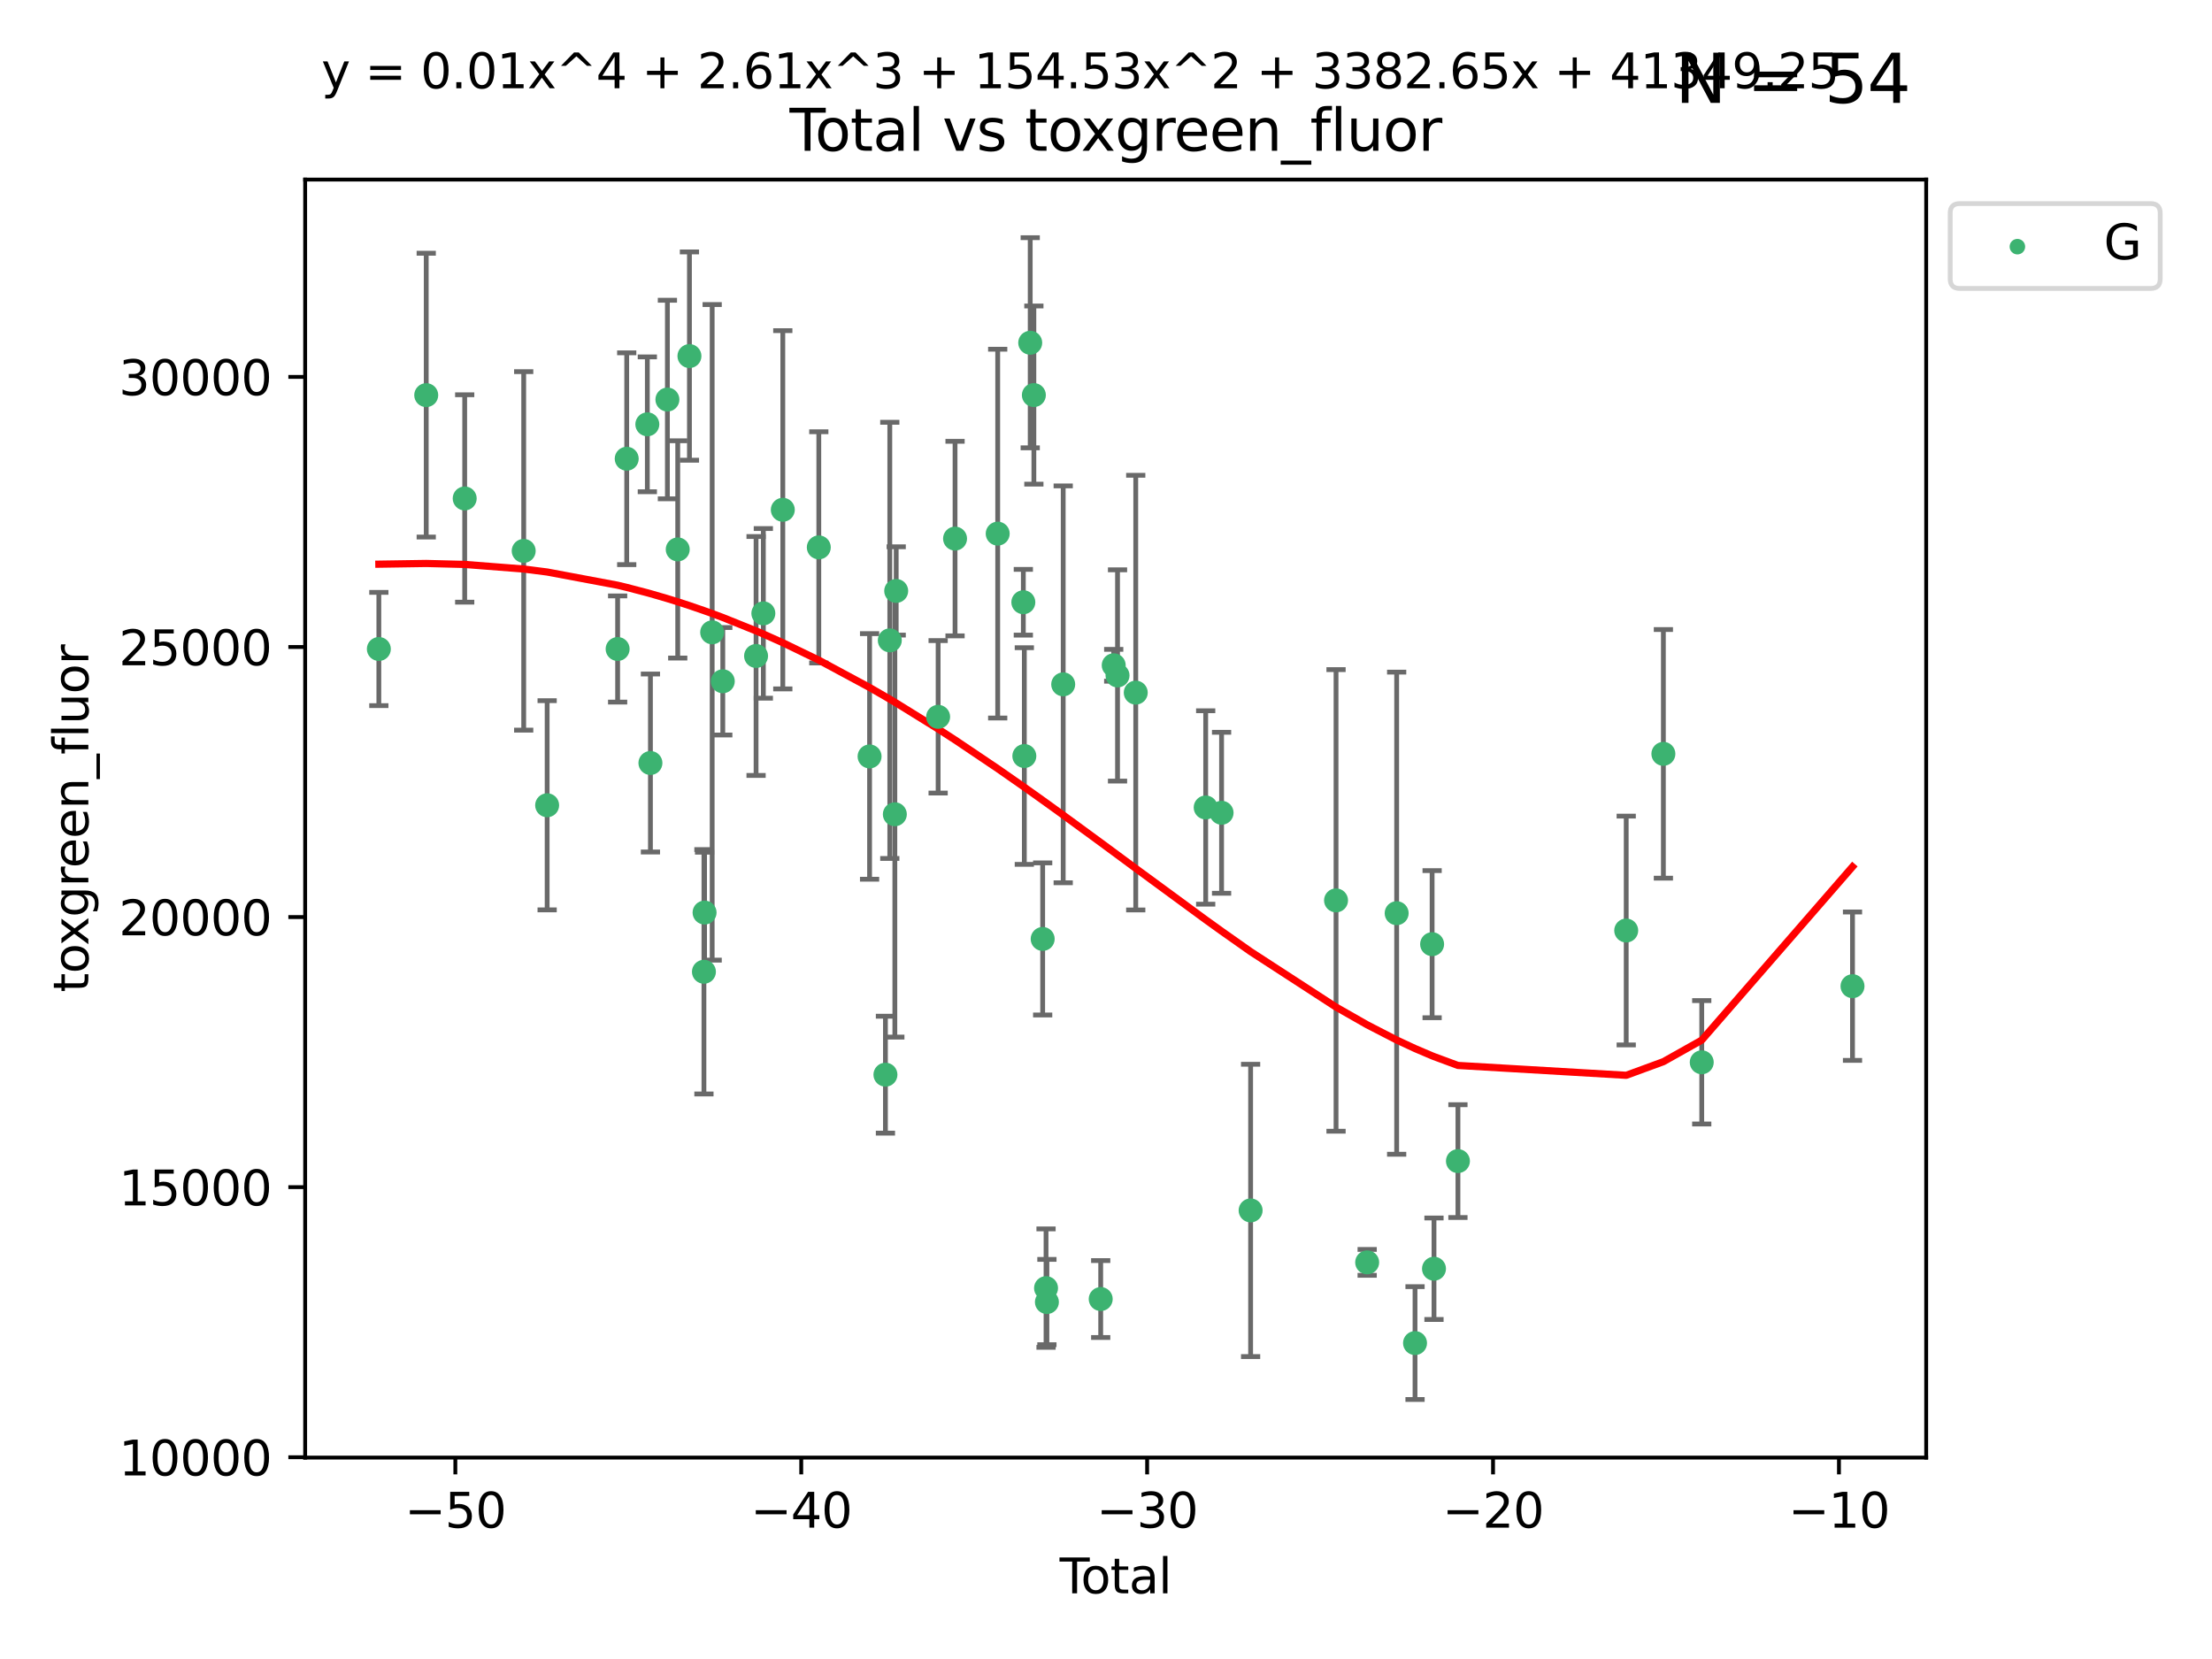 <?xml version="1.0" encoding="utf-8" standalone="no"?>
<!DOCTYPE svg PUBLIC "-//W3C//DTD SVG 1.1//EN"
  "http://www.w3.org/Graphics/SVG/1.1/DTD/svg11.dtd">
<svg xmlns:xlink="http://www.w3.org/1999/xlink" width="460.8pt" height="345.6pt" viewBox="0 0 460.8 345.6" xmlns="http://www.w3.org/2000/svg" version="1.1">
 <defs>
  <style type="text/css">*{stroke-linejoin: round; stroke-linecap: butt}</style>
 </defs>
 <g id="figure_1">
  <g id="patch_1">
   <path d="M 0 345.6 
L 460.8 345.6 
L 460.8 0 
L 0 0 
z
" style="fill: #ffffff"/>
  </g>
  <g id="axes_1">
   <g id="patch_2">
    <path d="M 63.571 303.64 
L 401.26 303.64 
L 401.26 37.411 
L 63.571 37.411 
z
" style="fill: #ffffff"/>
   </g>
   <g id="PathCollection_1">
    <defs>
     <path id="mc335810fc6" d="M 0 1.118 
C 0.297 1.118 0.581 1 0.791 0.791 
C 1 0.581 1.118 0.297 1.118 0 
C 1.118 -0.297 1 -0.581 0.791 -0.791 
C 0.581 -1 0.297 -1.118 0 -1.118 
C -0.297 -1.118 -0.581 -1 -0.791 -0.791 
C -1 -0.581 -1.118 -0.297 -1.118 0 
C -1.118 0.297 -1 0.581 -0.791 0.791 
C -0.581 1 -0.297 1.118 0 1.118 
z
" style="stroke: #3cb371"/>
    </defs>
    <g clip-path="url(#p620ac9a23c)">
     <use xlink:href="#mc335810fc6" x="78.921" y="135.196" style="fill: #3cb371; stroke: #3cb371"/>
     <use xlink:href="#mc335810fc6" x="88.792" y="82.315" style="fill: #3cb371; stroke: #3cb371"/>
     <use xlink:href="#mc335810fc6" x="96.805" y="103.836" style="fill: #3cb371; stroke: #3cb371"/>
     <use xlink:href="#mc335810fc6" x="109.096" y="114.761" style="fill: #3cb371; stroke: #3cb371"/>
     <use xlink:href="#mc335810fc6" x="113.98" y="167.751" style="fill: #3cb371; stroke: #3cb371"/>
     <use xlink:href="#mc335810fc6" x="128.664" y="135.198" style="fill: #3cb371; stroke: #3cb371"/>
     <use xlink:href="#mc335810fc6" x="130.556" y="95.561" style="fill: #3cb371; stroke: #3cb371"/>
     <use xlink:href="#mc335810fc6" x="134.852" y="88.393" style="fill: #3cb371; stroke: #3cb371"/>
     <use xlink:href="#mc335810fc6" x="135.497" y="158.947" style="fill: #3cb371; stroke: #3cb371"/>
     <use xlink:href="#mc335810fc6" x="139.033" y="83.232" style="fill: #3cb371; stroke: #3cb371"/>
     <use xlink:href="#mc335810fc6" x="141.185" y="114.452" style="fill: #3cb371; stroke: #3cb371"/>
     <use xlink:href="#mc335810fc6" x="143.623" y="74.175" style="fill: #3cb371; stroke: #3cb371"/>
     <use xlink:href="#mc335810fc6" x="146.642" y="202.436" style="fill: #3cb371; stroke: #3cb371"/>
     <use xlink:href="#mc335810fc6" x="146.775" y="190.102" style="fill: #3cb371; stroke: #3cb371"/>
     <use xlink:href="#mc335810fc6" x="148.358" y="131.727" style="fill: #3cb371; stroke: #3cb371"/>
     <use xlink:href="#mc335810fc6" x="150.568" y="141.921" style="fill: #3cb371; stroke: #3cb371"/>
     <use xlink:href="#mc335810fc6" x="157.504" y="136.652" style="fill: #3cb371; stroke: #3cb371"/>
     <use xlink:href="#mc335810fc6" x="159.019" y="127.775" style="fill: #3cb371; stroke: #3cb371"/>
     <use xlink:href="#mc335810fc6" x="163.072" y="106.197" style="fill: #3cb371; stroke: #3cb371"/>
     <use xlink:href="#mc335810fc6" x="170.572" y="114.027" style="fill: #3cb371; stroke: #3cb371"/>
     <use xlink:href="#mc335810fc6" x="181.15" y="157.579" style="fill: #3cb371; stroke: #3cb371"/>
     <use xlink:href="#mc335810fc6" x="184.453" y="223.875" style="fill: #3cb371; stroke: #3cb371"/>
     <use xlink:href="#mc335810fc6" x="185.362" y="133.399" style="fill: #3cb371; stroke: #3cb371"/>
     <use xlink:href="#mc335810fc6" x="186.412" y="169.629" style="fill: #3cb371; stroke: #3cb371"/>
     <use xlink:href="#mc335810fc6" x="186.695" y="123.103" style="fill: #3cb371; stroke: #3cb371"/>
     <use xlink:href="#mc335810fc6" x="195.43" y="149.328" style="fill: #3cb371; stroke: #3cb371"/>
     <use xlink:href="#mc335810fc6" x="198.955" y="112.201" style="fill: #3cb371; stroke: #3cb371"/>
     <use xlink:href="#mc335810fc6" x="207.84" y="111.166" style="fill: #3cb371; stroke: #3cb371"/>
     <use xlink:href="#mc335810fc6" x="213.179" y="125.457" style="fill: #3cb371; stroke: #3cb371"/>
     <use xlink:href="#mc335810fc6" x="213.387" y="157.496" style="fill: #3cb371; stroke: #3cb371"/>
     <use xlink:href="#mc335810fc6" x="214.613" y="71.402" style="fill: #3cb371; stroke: #3cb371"/>
     <use xlink:href="#mc335810fc6" x="215.374" y="82.303" style="fill: #3cb371; stroke: #3cb371"/>
     <use xlink:href="#mc335810fc6" x="217.208" y="195.599" style="fill: #3cb371; stroke: #3cb371"/>
     <use xlink:href="#mc335810fc6" x="217.909" y="268.339" style="fill: #3cb371; stroke: #3cb371"/>
     <use xlink:href="#mc335810fc6" x="218.09" y="271.241" style="fill: #3cb371; stroke: #3cb371"/>
     <use xlink:href="#mc335810fc6" x="221.485" y="142.562" style="fill: #3cb371; stroke: #3cb371"/>
     <use xlink:href="#mc335810fc6" x="229.297" y="270.613" style="fill: #3cb371; stroke: #3cb371"/>
     <use xlink:href="#mc335810fc6" x="232.007" y="138.587" style="fill: #3cb371; stroke: #3cb371"/>
     <use xlink:href="#mc335810fc6" x="232.802" y="140.707" style="fill: #3cb371; stroke: #3cb371"/>
     <use xlink:href="#mc335810fc6" x="236.597" y="144.286" style="fill: #3cb371; stroke: #3cb371"/>
     <use xlink:href="#mc335810fc6" x="251.167" y="168.211" style="fill: #3cb371; stroke: #3cb371"/>
     <use xlink:href="#mc335810fc6" x="254.476" y="169.317" style="fill: #3cb371; stroke: #3cb371"/>
     <use xlink:href="#mc335810fc6" x="260.526" y="252.153" style="fill: #3cb371; stroke: #3cb371"/>
     <use xlink:href="#mc335810fc6" x="278.321" y="187.57" style="fill: #3cb371; stroke: #3cb371"/>
     <use xlink:href="#mc335810fc6" x="284.806" y="262.974" style="fill: #3cb371; stroke: #3cb371"/>
     <use xlink:href="#mc335810fc6" x="290.95" y="190.236" style="fill: #3cb371; stroke: #3cb371"/>
     <use xlink:href="#mc335810fc6" x="294.777" y="279.787" style="fill: #3cb371; stroke: #3cb371"/>
     <use xlink:href="#mc335810fc6" x="298.336" y="196.688" style="fill: #3cb371; stroke: #3cb371"/>
     <use xlink:href="#mc335810fc6" x="298.726" y="264.298" style="fill: #3cb371; stroke: #3cb371"/>
     <use xlink:href="#mc335810fc6" x="303.715" y="241.879" style="fill: #3cb371; stroke: #3cb371"/>
     <use xlink:href="#mc335810fc6" x="338.77" y="193.844" style="fill: #3cb371; stroke: #3cb371"/>
     <use xlink:href="#mc335810fc6" x="346.513" y="157.039" style="fill: #3cb371; stroke: #3cb371"/>
     <use xlink:href="#mc335810fc6" x="354.504" y="221.295" style="fill: #3cb371; stroke: #3cb371"/>
     <use xlink:href="#mc335810fc6" x="385.911" y="205.442" style="fill: #3cb371; stroke: #3cb371"/>
    </g>
   </g>
   <g id="matplotlib.axis_1">
    <g id="xtick_1">
     <g id="line2d_1">
      <defs>
       <path id="mfd50d17981" d="M 0 0 
L 0 3.5 
" style="stroke: #000000; stroke-width: 0.8"/>
      </defs>
      <g>
       <use xlink:href="#mfd50d17981" x="94.856" y="303.64" style="stroke: #000000; stroke-width: 0.8"/>
      </g>
     </g>
     <g id="text_1">
      <!-- −50 -->
      <g transform="translate(84.304 318.238)scale(0.1 -0.1)">
       <defs>
        <path id="DejaVuSans-2212" d="M 678 2272 
L 4684 2272 
L 4684 1741 
L 678 1741 
L 678 2272 
z
" transform="scale(0.016)"/>
        <path id="DejaVuSans-35" d="M 691 4666 
L 3169 4666 
L 3169 4134 
L 1269 4134 
L 1269 2991 
Q 1406 3038 1543 3061 
Q 1681 3084 1819 3084 
Q 2600 3084 3056 2656 
Q 3513 2228 3513 1497 
Q 3513 744 3044 326 
Q 2575 -91 1722 -91 
Q 1428 -91 1123 -41 
Q 819 9 494 109 
L 494 744 
Q 775 591 1075 516 
Q 1375 441 1709 441 
Q 2250 441 2565 725 
Q 2881 1009 2881 1497 
Q 2881 1984 2565 2268 
Q 2250 2553 1709 2553 
Q 1456 2553 1204 2497 
Q 953 2441 691 2322 
L 691 4666 
z
" transform="scale(0.016)"/>
        <path id="DejaVuSans-30" d="M 2034 4250 
Q 1547 4250 1301 3770 
Q 1056 3291 1056 2328 
Q 1056 1369 1301 889 
Q 1547 409 2034 409 
Q 2525 409 2770 889 
Q 3016 1369 3016 2328 
Q 3016 3291 2770 3770 
Q 2525 4250 2034 4250 
z
M 2034 4750 
Q 2819 4750 3233 4129 
Q 3647 3509 3647 2328 
Q 3647 1150 3233 529 
Q 2819 -91 2034 -91 
Q 1250 -91 836 529 
Q 422 1150 422 2328 
Q 422 3509 836 4129 
Q 1250 4750 2034 4750 
z
" transform="scale(0.016)"/>
       </defs>
       <use xlink:href="#DejaVuSans-2212"/>
       <use xlink:href="#DejaVuSans-35" x="83.789"/>
       <use xlink:href="#DejaVuSans-30" x="147.412"/>
      </g>
     </g>
    </g>
    <g id="xtick_2">
     <g id="line2d_2">
      <g>
       <use xlink:href="#mfd50d17981" x="166.914" y="303.64" style="stroke: #000000; stroke-width: 0.8"/>
      </g>
     </g>
     <g id="text_2">
      <!-- −40 -->
      <g transform="translate(156.361 318.238)scale(0.1 -0.1)">
       <defs>
        <path id="DejaVuSans-34" d="M 2419 4116 
L 825 1625 
L 2419 1625 
L 2419 4116 
z
M 2253 4666 
L 3047 4666 
L 3047 1625 
L 3713 1625 
L 3713 1100 
L 3047 1100 
L 3047 0 
L 2419 0 
L 2419 1100 
L 313 1100 
L 313 1709 
L 2253 4666 
z
" transform="scale(0.016)"/>
       </defs>
       <use xlink:href="#DejaVuSans-2212"/>
       <use xlink:href="#DejaVuSans-34" x="83.789"/>
       <use xlink:href="#DejaVuSans-30" x="147.412"/>
      </g>
     </g>
    </g>
    <g id="xtick_3">
     <g id="line2d_3">
      <g>
       <use xlink:href="#mfd50d17981" x="238.971" y="303.64" style="stroke: #000000; stroke-width: 0.8"/>
      </g>
     </g>
     <g id="text_3">
      <!-- −30 -->
      <g transform="translate(228.419 318.238)scale(0.1 -0.1)">
       <defs>
        <path id="DejaVuSans-33" d="M 2597 2516 
Q 3050 2419 3304 2112 
Q 3559 1806 3559 1356 
Q 3559 666 3084 287 
Q 2609 -91 1734 -91 
Q 1441 -91 1130 -33 
Q 819 25 488 141 
L 488 750 
Q 750 597 1062 519 
Q 1375 441 1716 441 
Q 2309 441 2620 675 
Q 2931 909 2931 1356 
Q 2931 1769 2642 2001 
Q 2353 2234 1838 2234 
L 1294 2234 
L 1294 2753 
L 1863 2753 
Q 2328 2753 2575 2939 
Q 2822 3125 2822 3475 
Q 2822 3834 2567 4026 
Q 2313 4219 1838 4219 
Q 1578 4219 1281 4162 
Q 984 4106 628 3988 
L 628 4550 
Q 988 4650 1302 4700 
Q 1616 4750 1894 4750 
Q 2613 4750 3031 4423 
Q 3450 4097 3450 3541 
Q 3450 3153 3228 2886 
Q 3006 2619 2597 2516 
z
" transform="scale(0.016)"/>
       </defs>
       <use xlink:href="#DejaVuSans-2212"/>
       <use xlink:href="#DejaVuSans-33" x="83.789"/>
       <use xlink:href="#DejaVuSans-30" x="147.412"/>
      </g>
     </g>
    </g>
    <g id="xtick_4">
     <g id="line2d_4">
      <g>
       <use xlink:href="#mfd50d17981" x="311.029" y="303.64" style="stroke: #000000; stroke-width: 0.8"/>
      </g>
     </g>
     <g id="text_4">
      <!-- −20 -->
      <g transform="translate(300.476 318.238)scale(0.1 -0.1)">
       <defs>
        <path id="DejaVuSans-32" d="M 1228 531 
L 3431 531 
L 3431 0 
L 469 0 
L 469 531 
Q 828 903 1448 1529 
Q 2069 2156 2228 2338 
Q 2531 2678 2651 2914 
Q 2772 3150 2772 3378 
Q 2772 3750 2511 3984 
Q 2250 4219 1831 4219 
Q 1534 4219 1204 4116 
Q 875 4013 500 3803 
L 500 4441 
Q 881 4594 1212 4672 
Q 1544 4750 1819 4750 
Q 2544 4750 2975 4387 
Q 3406 4025 3406 3419 
Q 3406 3131 3298 2873 
Q 3191 2616 2906 2266 
Q 2828 2175 2409 1742 
Q 1991 1309 1228 531 
z
" transform="scale(0.016)"/>
       </defs>
       <use xlink:href="#DejaVuSans-2212"/>
       <use xlink:href="#DejaVuSans-32" x="83.789"/>
       <use xlink:href="#DejaVuSans-30" x="147.412"/>
      </g>
     </g>
    </g>
    <g id="xtick_5">
     <g id="line2d_5">
      <g>
       <use xlink:href="#mfd50d17981" x="383.086" y="303.64" style="stroke: #000000; stroke-width: 0.8"/>
      </g>
     </g>
     <g id="text_5">
      <!-- −10 -->
      <g transform="translate(372.534 318.238)scale(0.1 -0.1)">
       <defs>
        <path id="DejaVuSans-31" d="M 794 531 
L 1825 531 
L 1825 4091 
L 703 3866 
L 703 4441 
L 1819 4666 
L 2450 4666 
L 2450 531 
L 3481 531 
L 3481 0 
L 794 0 
L 794 531 
z
" transform="scale(0.016)"/>
       </defs>
       <use xlink:href="#DejaVuSans-2212"/>
       <use xlink:href="#DejaVuSans-31" x="83.789"/>
       <use xlink:href="#DejaVuSans-30" x="147.412"/>
      </g>
     </g>
    </g>
    <g id="text_6">
     <!-- Total -->
     <g transform="translate(220.739 331.917)scale(0.1 -0.1)">
      <defs>
       <path id="DejaVuSans-54" d="M -19 4666 
L 3928 4666 
L 3928 4134 
L 2272 4134 
L 2272 0 
L 1638 0 
L 1638 4134 
L -19 4134 
L -19 4666 
z
" transform="scale(0.016)"/>
       <path id="DejaVuSans-6f" d="M 1959 3097 
Q 1497 3097 1228 2736 
Q 959 2375 959 1747 
Q 959 1119 1226 758 
Q 1494 397 1959 397 
Q 2419 397 2687 759 
Q 2956 1122 2956 1747 
Q 2956 2369 2687 2733 
Q 2419 3097 1959 3097 
z
M 1959 3584 
Q 2709 3584 3137 3096 
Q 3566 2609 3566 1747 
Q 3566 888 3137 398 
Q 2709 -91 1959 -91 
Q 1206 -91 779 398 
Q 353 888 353 1747 
Q 353 2609 779 3096 
Q 1206 3584 1959 3584 
z
" transform="scale(0.016)"/>
       <path id="DejaVuSans-74" d="M 1172 4494 
L 1172 3500 
L 2356 3500 
L 2356 3053 
L 1172 3053 
L 1172 1153 
Q 1172 725 1289 603 
Q 1406 481 1766 481 
L 2356 481 
L 2356 0 
L 1766 0 
Q 1100 0 847 248 
Q 594 497 594 1153 
L 594 3053 
L 172 3053 
L 172 3500 
L 594 3500 
L 594 4494 
L 1172 4494 
z
" transform="scale(0.016)"/>
       <path id="DejaVuSans-61" d="M 2194 1759 
Q 1497 1759 1228 1600 
Q 959 1441 959 1056 
Q 959 750 1161 570 
Q 1363 391 1709 391 
Q 2188 391 2477 730 
Q 2766 1069 2766 1631 
L 2766 1759 
L 2194 1759 
z
M 3341 1997 
L 3341 0 
L 2766 0 
L 2766 531 
Q 2569 213 2275 61 
Q 1981 -91 1556 -91 
Q 1019 -91 701 211 
Q 384 513 384 1019 
Q 384 1609 779 1909 
Q 1175 2209 1959 2209 
L 2766 2209 
L 2766 2266 
Q 2766 2663 2505 2880 
Q 2244 3097 1772 3097 
Q 1472 3097 1187 3025 
Q 903 2953 641 2809 
L 641 3341 
Q 956 3463 1253 3523 
Q 1550 3584 1831 3584 
Q 2591 3584 2966 3190 
Q 3341 2797 3341 1997 
z
" transform="scale(0.016)"/>
       <path id="DejaVuSans-6c" d="M 603 4863 
L 1178 4863 
L 1178 0 
L 603 0 
L 603 4863 
z
" transform="scale(0.016)"/>
      </defs>
      <use xlink:href="#DejaVuSans-54"/>
      <use xlink:href="#DejaVuSans-6f" x="44.084"/>
      <use xlink:href="#DejaVuSans-74" x="105.266"/>
      <use xlink:href="#DejaVuSans-61" x="144.475"/>
      <use xlink:href="#DejaVuSans-6c" x="205.754"/>
     </g>
    </g>
   </g>
   <g id="matplotlib.axis_2">
    <g id="ytick_1">
     <g id="line2d_6">
      <defs>
       <path id="ma78128eef7" d="M 0 0 
L -3.5 0 
" style="stroke: #000000; stroke-width: 0.8"/>
      </defs>
      <g>
       <use xlink:href="#ma78128eef7" x="63.571" y="303.566" style="stroke: #000000; stroke-width: 0.8"/>
      </g>
     </g>
     <g id="text_7">
      <!-- 10000 -->
      <g transform="translate(24.759 307.365)scale(0.1 -0.1)">
       <use xlink:href="#DejaVuSans-31"/>
       <use xlink:href="#DejaVuSans-30" x="63.623"/>
       <use xlink:href="#DejaVuSans-30" x="127.246"/>
       <use xlink:href="#DejaVuSans-30" x="190.869"/>
       <use xlink:href="#DejaVuSans-30" x="254.492"/>
      </g>
     </g>
    </g>
    <g id="ytick_2">
     <g id="line2d_7">
      <g>
       <use xlink:href="#ma78128eef7" x="63.571" y="247.304" style="stroke: #000000; stroke-width: 0.8"/>
      </g>
     </g>
     <g id="text_8">
      <!-- 15000 -->
      <g transform="translate(24.759 251.103)scale(0.1 -0.1)">
       <use xlink:href="#DejaVuSans-31"/>
       <use xlink:href="#DejaVuSans-35" x="63.623"/>
       <use xlink:href="#DejaVuSans-30" x="127.246"/>
       <use xlink:href="#DejaVuSans-30" x="190.869"/>
       <use xlink:href="#DejaVuSans-30" x="254.492"/>
      </g>
     </g>
    </g>
    <g id="ytick_3">
     <g id="line2d_8">
      <g>
       <use xlink:href="#ma78128eef7" x="63.571" y="191.042" style="stroke: #000000; stroke-width: 0.8"/>
      </g>
     </g>
     <g id="text_9">
      <!-- 20000 -->
      <g transform="translate(24.759 194.841)scale(0.1 -0.1)">
       <use xlink:href="#DejaVuSans-32"/>
       <use xlink:href="#DejaVuSans-30" x="63.623"/>
       <use xlink:href="#DejaVuSans-30" x="127.246"/>
       <use xlink:href="#DejaVuSans-30" x="190.869"/>
       <use xlink:href="#DejaVuSans-30" x="254.492"/>
      </g>
     </g>
    </g>
    <g id="ytick_4">
     <g id="line2d_9">
      <g>
       <use xlink:href="#ma78128eef7" x="63.571" y="134.78" style="stroke: #000000; stroke-width: 0.8"/>
      </g>
     </g>
     <g id="text_10">
      <!-- 25000 -->
      <g transform="translate(24.759 138.579)scale(0.1 -0.1)">
       <use xlink:href="#DejaVuSans-32"/>
       <use xlink:href="#DejaVuSans-35" x="63.623"/>
       <use xlink:href="#DejaVuSans-30" x="127.246"/>
       <use xlink:href="#DejaVuSans-30" x="190.869"/>
       <use xlink:href="#DejaVuSans-30" x="254.492"/>
      </g>
     </g>
    </g>
    <g id="ytick_5">
     <g id="line2d_10">
      <g>
       <use xlink:href="#ma78128eef7" x="63.571" y="78.518" style="stroke: #000000; stroke-width: 0.8"/>
      </g>
     </g>
     <g id="text_11">
      <!-- 30000 -->
      <g transform="translate(24.759 82.317)scale(0.1 -0.1)">
       <use xlink:href="#DejaVuSans-33"/>
       <use xlink:href="#DejaVuSans-30" x="63.623"/>
       <use xlink:href="#DejaVuSans-30" x="127.246"/>
       <use xlink:href="#DejaVuSans-30" x="190.869"/>
       <use xlink:href="#DejaVuSans-30" x="254.492"/>
      </g>
     </g>
    </g>
    <g id="text_12">
     <!-- toxgreen_fluor -->
     <g transform="translate(18.401 206.72)rotate(-90)scale(0.1 -0.1)">
      <defs>
       <path id="DejaVuSans-78" d="M 3513 3500 
L 2247 1797 
L 3578 0 
L 2900 0 
L 1881 1375 
L 863 0 
L 184 0 
L 1544 1831 
L 300 3500 
L 978 3500 
L 1906 2253 
L 2834 3500 
L 3513 3500 
z
" transform="scale(0.016)"/>
       <path id="DejaVuSans-67" d="M 2906 1791 
Q 2906 2416 2648 2759 
Q 2391 3103 1925 3103 
Q 1463 3103 1205 2759 
Q 947 2416 947 1791 
Q 947 1169 1205 825 
Q 1463 481 1925 481 
Q 2391 481 2648 825 
Q 2906 1169 2906 1791 
z
M 3481 434 
Q 3481 -459 3084 -895 
Q 2688 -1331 1869 -1331 
Q 1566 -1331 1297 -1286 
Q 1028 -1241 775 -1147 
L 775 -588 
Q 1028 -725 1275 -790 
Q 1522 -856 1778 -856 
Q 2344 -856 2625 -561 
Q 2906 -266 2906 331 
L 2906 616 
Q 2728 306 2450 153 
Q 2172 0 1784 0 
Q 1141 0 747 490 
Q 353 981 353 1791 
Q 353 2603 747 3093 
Q 1141 3584 1784 3584 
Q 2172 3584 2450 3431 
Q 2728 3278 2906 2969 
L 2906 3500 
L 3481 3500 
L 3481 434 
z
" transform="scale(0.016)"/>
       <path id="DejaVuSans-72" d="M 2631 2963 
Q 2534 3019 2420 3045 
Q 2306 3072 2169 3072 
Q 1681 3072 1420 2755 
Q 1159 2438 1159 1844 
L 1159 0 
L 581 0 
L 581 3500 
L 1159 3500 
L 1159 2956 
Q 1341 3275 1631 3429 
Q 1922 3584 2338 3584 
Q 2397 3584 2469 3576 
Q 2541 3569 2628 3553 
L 2631 2963 
z
" transform="scale(0.016)"/>
       <path id="DejaVuSans-65" d="M 3597 1894 
L 3597 1613 
L 953 1613 
Q 991 1019 1311 708 
Q 1631 397 2203 397 
Q 2534 397 2845 478 
Q 3156 559 3463 722 
L 3463 178 
Q 3153 47 2828 -22 
Q 2503 -91 2169 -91 
Q 1331 -91 842 396 
Q 353 884 353 1716 
Q 353 2575 817 3079 
Q 1281 3584 2069 3584 
Q 2775 3584 3186 3129 
Q 3597 2675 3597 1894 
z
M 3022 2063 
Q 3016 2534 2758 2815 
Q 2500 3097 2075 3097 
Q 1594 3097 1305 2825 
Q 1016 2553 972 2059 
L 3022 2063 
z
" transform="scale(0.016)"/>
       <path id="DejaVuSans-6e" d="M 3513 2113 
L 3513 0 
L 2938 0 
L 2938 2094 
Q 2938 2591 2744 2837 
Q 2550 3084 2163 3084 
Q 1697 3084 1428 2787 
Q 1159 2491 1159 1978 
L 1159 0 
L 581 0 
L 581 3500 
L 1159 3500 
L 1159 2956 
Q 1366 3272 1645 3428 
Q 1925 3584 2291 3584 
Q 2894 3584 3203 3211 
Q 3513 2838 3513 2113 
z
" transform="scale(0.016)"/>
       <path id="DejaVuSans-5f" d="M 3263 -1063 
L 3263 -1509 
L -63 -1509 
L -63 -1063 
L 3263 -1063 
z
" transform="scale(0.016)"/>
       <path id="DejaVuSans-66" d="M 2375 4863 
L 2375 4384 
L 1825 4384 
Q 1516 4384 1395 4259 
Q 1275 4134 1275 3809 
L 1275 3500 
L 2222 3500 
L 2222 3053 
L 1275 3053 
L 1275 0 
L 697 0 
L 697 3053 
L 147 3053 
L 147 3500 
L 697 3500 
L 697 3744 
Q 697 4328 969 4595 
Q 1241 4863 1831 4863 
L 2375 4863 
z
" transform="scale(0.016)"/>
       <path id="DejaVuSans-75" d="M 544 1381 
L 544 3500 
L 1119 3500 
L 1119 1403 
Q 1119 906 1312 657 
Q 1506 409 1894 409 
Q 2359 409 2629 706 
Q 2900 1003 2900 1516 
L 2900 3500 
L 3475 3500 
L 3475 0 
L 2900 0 
L 2900 538 
Q 2691 219 2414 64 
Q 2138 -91 1772 -91 
Q 1169 -91 856 284 
Q 544 659 544 1381 
z
M 1991 3584 
L 1991 3584 
z
" transform="scale(0.016)"/>
      </defs>
      <use xlink:href="#DejaVuSans-74"/>
      <use xlink:href="#DejaVuSans-6f" x="39.209"/>
      <use xlink:href="#DejaVuSans-78" x="97.266"/>
      <use xlink:href="#DejaVuSans-67" x="156.445"/>
      <use xlink:href="#DejaVuSans-72" x="219.922"/>
      <use xlink:href="#DejaVuSans-65" x="258.785"/>
      <use xlink:href="#DejaVuSans-65" x="320.309"/>
      <use xlink:href="#DejaVuSans-6e" x="381.832"/>
      <use xlink:href="#DejaVuSans-5f" x="445.211"/>
      <use xlink:href="#DejaVuSans-66" x="495.211"/>
      <use xlink:href="#DejaVuSans-6c" x="530.416"/>
      <use xlink:href="#DejaVuSans-75" x="558.199"/>
      <use xlink:href="#DejaVuSans-6f" x="621.578"/>
      <use xlink:href="#DejaVuSans-72" x="682.76"/>
     </g>
    </g>
   </g>
   <g id="LineCollection_1">
    <path d="M 78.921 146.992 
L 78.921 123.399 
" clip-path="url(#p620ac9a23c)" style="fill: none; stroke: #696969"/>
    <path d="M 88.792 111.877 
L 88.792 52.753 
" clip-path="url(#p620ac9a23c)" style="fill: none; stroke: #696969"/>
    <path d="M 96.805 125.439 
L 96.805 82.234 
" clip-path="url(#p620ac9a23c)" style="fill: none; stroke: #696969"/>
    <path d="M 109.096 152.1 
L 109.096 77.422 
" clip-path="url(#p620ac9a23c)" style="fill: none; stroke: #696969"/>
    <path d="M 113.98 189.542 
L 113.98 145.96 
" clip-path="url(#p620ac9a23c)" style="fill: none; stroke: #696969"/>
    <path d="M 128.664 146.26 
L 128.664 124.137 
" clip-path="url(#p620ac9a23c)" style="fill: none; stroke: #696969"/>
    <path d="M 130.556 117.622 
L 130.556 73.501 
" clip-path="url(#p620ac9a23c)" style="fill: none; stroke: #696969"/>
    <path d="M 134.852 102.437 
L 134.852 74.348 
" clip-path="url(#p620ac9a23c)" style="fill: none; stroke: #696969"/>
    <path d="M 135.497 177.489 
L 135.497 140.405 
" clip-path="url(#p620ac9a23c)" style="fill: none; stroke: #696969"/>
    <path d="M 139.033 103.917 
L 139.033 62.547 
" clip-path="url(#p620ac9a23c)" style="fill: none; stroke: #696969"/>
    <path d="M 141.185 137.085 
L 141.185 91.82 
" clip-path="url(#p620ac9a23c)" style="fill: none; stroke: #696969"/>
    <path d="M 143.623 95.87 
L 143.623 52.48 
" clip-path="url(#p620ac9a23c)" style="fill: none; stroke: #696969"/>
    <path d="M 146.642 227.894 
L 146.642 176.977 
" clip-path="url(#p620ac9a23c)" style="fill: none; stroke: #696969"/>
    <path d="M 146.775 202.676 
L 146.775 177.528 
" clip-path="url(#p620ac9a23c)" style="fill: none; stroke: #696969"/>
    <path d="M 148.358 200.011 
L 148.358 63.443 
" clip-path="url(#p620ac9a23c)" style="fill: none; stroke: #696969"/>
    <path d="M 150.568 153.115 
L 150.568 130.727 
" clip-path="url(#p620ac9a23c)" style="fill: none; stroke: #696969"/>
    <path d="M 157.504 161.537 
L 157.504 111.768 
" clip-path="url(#p620ac9a23c)" style="fill: none; stroke: #696969"/>
    <path d="M 159.019 145.445 
L 159.019 110.105 
" clip-path="url(#p620ac9a23c)" style="fill: none; stroke: #696969"/>
    <path d="M 163.072 143.51 
L 163.072 68.883 
" clip-path="url(#p620ac9a23c)" style="fill: none; stroke: #696969"/>
    <path d="M 170.572 138.114 
L 170.572 89.94 
" clip-path="url(#p620ac9a23c)" style="fill: none; stroke: #696969"/>
    <path d="M 181.15 183.16 
L 181.15 131.998 
" clip-path="url(#p620ac9a23c)" style="fill: none; stroke: #696969"/>
    <path d="M 184.453 236.053 
L 184.453 211.697 
" clip-path="url(#p620ac9a23c)" style="fill: none; stroke: #696969"/>
    <path d="M 185.362 178.829 
L 185.362 87.969 
" clip-path="url(#p620ac9a23c)" style="fill: none; stroke: #696969"/>
    <path d="M 186.412 216.049 
L 186.412 123.208 
" clip-path="url(#p620ac9a23c)" style="fill: none; stroke: #696969"/>
    <path d="M 186.695 132.302 
L 186.695 113.904 
" clip-path="url(#p620ac9a23c)" style="fill: none; stroke: #696969"/>
    <path d="M 195.43 165.207 
L 195.43 133.449 
" clip-path="url(#p620ac9a23c)" style="fill: none; stroke: #696969"/>
    <path d="M 198.955 132.465 
L 198.955 91.936 
" clip-path="url(#p620ac9a23c)" style="fill: none; stroke: #696969"/>
    <path d="M 207.84 149.579 
L 207.84 72.753 
" clip-path="url(#p620ac9a23c)" style="fill: none; stroke: #696969"/>
    <path d="M 213.179 132.304 
L 213.179 118.61 
" clip-path="url(#p620ac9a23c)" style="fill: none; stroke: #696969"/>
    <path d="M 213.387 180.066 
L 213.387 134.927 
" clip-path="url(#p620ac9a23c)" style="fill: none; stroke: #696969"/>
    <path d="M 214.613 93.292 
L 214.613 49.513 
" clip-path="url(#p620ac9a23c)" style="fill: none; stroke: #696969"/>
    <path d="M 215.374 100.857 
L 215.374 63.748 
" clip-path="url(#p620ac9a23c)" style="fill: none; stroke: #696969"/>
    <path d="M 217.208 211.439 
L 217.208 179.758 
" clip-path="url(#p620ac9a23c)" style="fill: none; stroke: #696969"/>
    <path d="M 217.909 280.68 
L 217.909 255.998 
" clip-path="url(#p620ac9a23c)" style="fill: none; stroke: #696969"/>
    <path d="M 218.09 280.127 
L 218.09 262.354 
" clip-path="url(#p620ac9a23c)" style="fill: none; stroke: #696969"/>
    <path d="M 221.485 183.898 
L 221.485 101.225 
" clip-path="url(#p620ac9a23c)" style="fill: none; stroke: #696969"/>
    <path d="M 229.297 278.628 
L 229.297 262.598 
" clip-path="url(#p620ac9a23c)" style="fill: none; stroke: #696969"/>
    <path d="M 232.007 141.902 
L 232.007 135.272 
" clip-path="url(#p620ac9a23c)" style="fill: none; stroke: #696969"/>
    <path d="M 232.802 162.711 
L 232.802 118.703 
" clip-path="url(#p620ac9a23c)" style="fill: none; stroke: #696969"/>
    <path d="M 236.597 189.563 
L 236.597 99.008 
" clip-path="url(#p620ac9a23c)" style="fill: none; stroke: #696969"/>
    <path d="M 251.167 188.355 
L 251.167 148.067 
" clip-path="url(#p620ac9a23c)" style="fill: none; stroke: #696969"/>
    <path d="M 254.476 186.08 
L 254.476 152.553 
" clip-path="url(#p620ac9a23c)" style="fill: none; stroke: #696969"/>
    <path d="M 260.526 282.6 
L 260.526 221.707 
" clip-path="url(#p620ac9a23c)" style="fill: none; stroke: #696969"/>
    <path d="M 278.321 235.65 
L 278.321 139.491 
" clip-path="url(#p620ac9a23c)" style="fill: none; stroke: #696969"/>
    <path d="M 284.806 265.674 
L 284.806 260.274 
" clip-path="url(#p620ac9a23c)" style="fill: none; stroke: #696969"/>
    <path d="M 290.95 240.453 
L 290.95 140.019 
" clip-path="url(#p620ac9a23c)" style="fill: none; stroke: #696969"/>
    <path d="M 294.777 291.539 
L 294.777 268.036 
" clip-path="url(#p620ac9a23c)" style="fill: none; stroke: #696969"/>
    <path d="M 298.336 212.009 
L 298.336 181.368 
" clip-path="url(#p620ac9a23c)" style="fill: none; stroke: #696969"/>
    <path d="M 298.726 274.871 
L 298.726 253.726 
" clip-path="url(#p620ac9a23c)" style="fill: none; stroke: #696969"/>
    <path d="M 303.715 253.628 
L 303.715 230.129 
" clip-path="url(#p620ac9a23c)" style="fill: none; stroke: #696969"/>
    <path d="M 338.77 217.678 
L 338.77 170.01 
" clip-path="url(#p620ac9a23c)" style="fill: none; stroke: #696969"/>
    <path d="M 346.513 182.938 
L 346.513 131.14 
" clip-path="url(#p620ac9a23c)" style="fill: none; stroke: #696969"/>
    <path d="M 354.504 234.149 
L 354.504 208.44 
" clip-path="url(#p620ac9a23c)" style="fill: none; stroke: #696969"/>
    <path d="M 385.911 220.899 
L 385.911 189.986 
" clip-path="url(#p620ac9a23c)" style="fill: none; stroke: #696969"/>
   </g>
   <g id="line2d_11">
    <defs>
     <path id="m47d693522f" d="M 2 0 
L -2 -0 
" style="stroke: #696969"/>
    </defs>
    <g clip-path="url(#p620ac9a23c)">
     <use xlink:href="#m47d693522f" x="78.921" y="146.992" style="fill: #696969; stroke: #696969"/>
     <use xlink:href="#m47d693522f" x="88.792" y="111.877" style="fill: #696969; stroke: #696969"/>
     <use xlink:href="#m47d693522f" x="96.805" y="125.439" style="fill: #696969; stroke: #696969"/>
     <use xlink:href="#m47d693522f" x="109.096" y="152.1" style="fill: #696969; stroke: #696969"/>
     <use xlink:href="#m47d693522f" x="113.98" y="189.542" style="fill: #696969; stroke: #696969"/>
     <use xlink:href="#m47d693522f" x="128.664" y="146.26" style="fill: #696969; stroke: #696969"/>
     <use xlink:href="#m47d693522f" x="130.556" y="117.622" style="fill: #696969; stroke: #696969"/>
     <use xlink:href="#m47d693522f" x="134.852" y="102.437" style="fill: #696969; stroke: #696969"/>
     <use xlink:href="#m47d693522f" x="135.497" y="177.489" style="fill: #696969; stroke: #696969"/>
     <use xlink:href="#m47d693522f" x="139.033" y="103.917" style="fill: #696969; stroke: #696969"/>
     <use xlink:href="#m47d693522f" x="141.185" y="137.085" style="fill: #696969; stroke: #696969"/>
     <use xlink:href="#m47d693522f" x="143.623" y="95.87" style="fill: #696969; stroke: #696969"/>
     <use xlink:href="#m47d693522f" x="146.642" y="227.894" style="fill: #696969; stroke: #696969"/>
     <use xlink:href="#m47d693522f" x="146.775" y="202.676" style="fill: #696969; stroke: #696969"/>
     <use xlink:href="#m47d693522f" x="148.358" y="200.011" style="fill: #696969; stroke: #696969"/>
     <use xlink:href="#m47d693522f" x="150.568" y="153.115" style="fill: #696969; stroke: #696969"/>
     <use xlink:href="#m47d693522f" x="157.504" y="161.537" style="fill: #696969; stroke: #696969"/>
     <use xlink:href="#m47d693522f" x="159.019" y="145.445" style="fill: #696969; stroke: #696969"/>
     <use xlink:href="#m47d693522f" x="163.072" y="143.51" style="fill: #696969; stroke: #696969"/>
     <use xlink:href="#m47d693522f" x="170.572" y="138.114" style="fill: #696969; stroke: #696969"/>
     <use xlink:href="#m47d693522f" x="181.15" y="183.16" style="fill: #696969; stroke: #696969"/>
     <use xlink:href="#m47d693522f" x="184.453" y="236.053" style="fill: #696969; stroke: #696969"/>
     <use xlink:href="#m47d693522f" x="185.362" y="178.829" style="fill: #696969; stroke: #696969"/>
     <use xlink:href="#m47d693522f" x="186.412" y="216.049" style="fill: #696969; stroke: #696969"/>
     <use xlink:href="#m47d693522f" x="186.695" y="132.302" style="fill: #696969; stroke: #696969"/>
     <use xlink:href="#m47d693522f" x="195.43" y="165.207" style="fill: #696969; stroke: #696969"/>
     <use xlink:href="#m47d693522f" x="198.955" y="132.465" style="fill: #696969; stroke: #696969"/>
     <use xlink:href="#m47d693522f" x="207.84" y="149.579" style="fill: #696969; stroke: #696969"/>
     <use xlink:href="#m47d693522f" x="213.179" y="132.304" style="fill: #696969; stroke: #696969"/>
     <use xlink:href="#m47d693522f" x="213.387" y="180.066" style="fill: #696969; stroke: #696969"/>
     <use xlink:href="#m47d693522f" x="214.613" y="93.292" style="fill: #696969; stroke: #696969"/>
     <use xlink:href="#m47d693522f" x="215.374" y="100.857" style="fill: #696969; stroke: #696969"/>
     <use xlink:href="#m47d693522f" x="217.208" y="211.439" style="fill: #696969; stroke: #696969"/>
     <use xlink:href="#m47d693522f" x="217.909" y="280.68" style="fill: #696969; stroke: #696969"/>
     <use xlink:href="#m47d693522f" x="218.09" y="280.127" style="fill: #696969; stroke: #696969"/>
     <use xlink:href="#m47d693522f" x="221.485" y="183.898" style="fill: #696969; stroke: #696969"/>
     <use xlink:href="#m47d693522f" x="229.297" y="278.628" style="fill: #696969; stroke: #696969"/>
     <use xlink:href="#m47d693522f" x="232.007" y="141.902" style="fill: #696969; stroke: #696969"/>
     <use xlink:href="#m47d693522f" x="232.802" y="162.711" style="fill: #696969; stroke: #696969"/>
     <use xlink:href="#m47d693522f" x="236.597" y="189.563" style="fill: #696969; stroke: #696969"/>
     <use xlink:href="#m47d693522f" x="251.167" y="188.355" style="fill: #696969; stroke: #696969"/>
     <use xlink:href="#m47d693522f" x="254.476" y="186.08" style="fill: #696969; stroke: #696969"/>
     <use xlink:href="#m47d693522f" x="260.526" y="282.6" style="fill: #696969; stroke: #696969"/>
     <use xlink:href="#m47d693522f" x="278.321" y="235.65" style="fill: #696969; stroke: #696969"/>
     <use xlink:href="#m47d693522f" x="284.806" y="265.674" style="fill: #696969; stroke: #696969"/>
     <use xlink:href="#m47d693522f" x="290.95" y="240.453" style="fill: #696969; stroke: #696969"/>
     <use xlink:href="#m47d693522f" x="294.777" y="291.539" style="fill: #696969; stroke: #696969"/>
     <use xlink:href="#m47d693522f" x="298.336" y="212.009" style="fill: #696969; stroke: #696969"/>
     <use xlink:href="#m47d693522f" x="298.726" y="274.871" style="fill: #696969; stroke: #696969"/>
     <use xlink:href="#m47d693522f" x="303.715" y="253.628" style="fill: #696969; stroke: #696969"/>
     <use xlink:href="#m47d693522f" x="338.77" y="217.678" style="fill: #696969; stroke: #696969"/>
     <use xlink:href="#m47d693522f" x="346.513" y="182.938" style="fill: #696969; stroke: #696969"/>
     <use xlink:href="#m47d693522f" x="354.504" y="234.149" style="fill: #696969; stroke: #696969"/>
     <use xlink:href="#m47d693522f" x="385.911" y="220.899" style="fill: #696969; stroke: #696969"/>
    </g>
   </g>
   <g id="line2d_12">
    <g clip-path="url(#p620ac9a23c)">
     <use xlink:href="#m47d693522f" x="78.921" y="123.399" style="fill: #696969; stroke: #696969"/>
     <use xlink:href="#m47d693522f" x="88.792" y="52.753" style="fill: #696969; stroke: #696969"/>
     <use xlink:href="#m47d693522f" x="96.805" y="82.234" style="fill: #696969; stroke: #696969"/>
     <use xlink:href="#m47d693522f" x="109.096" y="77.422" style="fill: #696969; stroke: #696969"/>
     <use xlink:href="#m47d693522f" x="113.98" y="145.96" style="fill: #696969; stroke: #696969"/>
     <use xlink:href="#m47d693522f" x="128.664" y="124.137" style="fill: #696969; stroke: #696969"/>
     <use xlink:href="#m47d693522f" x="130.556" y="73.501" style="fill: #696969; stroke: #696969"/>
     <use xlink:href="#m47d693522f" x="134.852" y="74.348" style="fill: #696969; stroke: #696969"/>
     <use xlink:href="#m47d693522f" x="135.497" y="140.405" style="fill: #696969; stroke: #696969"/>
     <use xlink:href="#m47d693522f" x="139.033" y="62.547" style="fill: #696969; stroke: #696969"/>
     <use xlink:href="#m47d693522f" x="141.185" y="91.82" style="fill: #696969; stroke: #696969"/>
     <use xlink:href="#m47d693522f" x="143.623" y="52.48" style="fill: #696969; stroke: #696969"/>
     <use xlink:href="#m47d693522f" x="146.642" y="176.977" style="fill: #696969; stroke: #696969"/>
     <use xlink:href="#m47d693522f" x="146.775" y="177.528" style="fill: #696969; stroke: #696969"/>
     <use xlink:href="#m47d693522f" x="148.358" y="63.443" style="fill: #696969; stroke: #696969"/>
     <use xlink:href="#m47d693522f" x="150.568" y="130.727" style="fill: #696969; stroke: #696969"/>
     <use xlink:href="#m47d693522f" x="157.504" y="111.768" style="fill: #696969; stroke: #696969"/>
     <use xlink:href="#m47d693522f" x="159.019" y="110.105" style="fill: #696969; stroke: #696969"/>
     <use xlink:href="#m47d693522f" x="163.072" y="68.883" style="fill: #696969; stroke: #696969"/>
     <use xlink:href="#m47d693522f" x="170.572" y="89.94" style="fill: #696969; stroke: #696969"/>
     <use xlink:href="#m47d693522f" x="181.15" y="131.998" style="fill: #696969; stroke: #696969"/>
     <use xlink:href="#m47d693522f" x="184.453" y="211.697" style="fill: #696969; stroke: #696969"/>
     <use xlink:href="#m47d693522f" x="185.362" y="87.969" style="fill: #696969; stroke: #696969"/>
     <use xlink:href="#m47d693522f" x="186.412" y="123.208" style="fill: #696969; stroke: #696969"/>
     <use xlink:href="#m47d693522f" x="186.695" y="113.904" style="fill: #696969; stroke: #696969"/>
     <use xlink:href="#m47d693522f" x="195.43" y="133.449" style="fill: #696969; stroke: #696969"/>
     <use xlink:href="#m47d693522f" x="198.955" y="91.936" style="fill: #696969; stroke: #696969"/>
     <use xlink:href="#m47d693522f" x="207.84" y="72.753" style="fill: #696969; stroke: #696969"/>
     <use xlink:href="#m47d693522f" x="213.179" y="118.61" style="fill: #696969; stroke: #696969"/>
     <use xlink:href="#m47d693522f" x="213.387" y="134.927" style="fill: #696969; stroke: #696969"/>
     <use xlink:href="#m47d693522f" x="214.613" y="49.513" style="fill: #696969; stroke: #696969"/>
     <use xlink:href="#m47d693522f" x="215.374" y="63.748" style="fill: #696969; stroke: #696969"/>
     <use xlink:href="#m47d693522f" x="217.208" y="179.758" style="fill: #696969; stroke: #696969"/>
     <use xlink:href="#m47d693522f" x="217.909" y="255.998" style="fill: #696969; stroke: #696969"/>
     <use xlink:href="#m47d693522f" x="218.09" y="262.354" style="fill: #696969; stroke: #696969"/>
     <use xlink:href="#m47d693522f" x="221.485" y="101.225" style="fill: #696969; stroke: #696969"/>
     <use xlink:href="#m47d693522f" x="229.297" y="262.598" style="fill: #696969; stroke: #696969"/>
     <use xlink:href="#m47d693522f" x="232.007" y="135.272" style="fill: #696969; stroke: #696969"/>
     <use xlink:href="#m47d693522f" x="232.802" y="118.703" style="fill: #696969; stroke: #696969"/>
     <use xlink:href="#m47d693522f" x="236.597" y="99.008" style="fill: #696969; stroke: #696969"/>
     <use xlink:href="#m47d693522f" x="251.167" y="148.067" style="fill: #696969; stroke: #696969"/>
     <use xlink:href="#m47d693522f" x="254.476" y="152.553" style="fill: #696969; stroke: #696969"/>
     <use xlink:href="#m47d693522f" x="260.526" y="221.707" style="fill: #696969; stroke: #696969"/>
     <use xlink:href="#m47d693522f" x="278.321" y="139.491" style="fill: #696969; stroke: #696969"/>
     <use xlink:href="#m47d693522f" x="284.806" y="260.274" style="fill: #696969; stroke: #696969"/>
     <use xlink:href="#m47d693522f" x="290.95" y="140.019" style="fill: #696969; stroke: #696969"/>
     <use xlink:href="#m47d693522f" x="294.777" y="268.036" style="fill: #696969; stroke: #696969"/>
     <use xlink:href="#m47d693522f" x="298.336" y="181.368" style="fill: #696969; stroke: #696969"/>
     <use xlink:href="#m47d693522f" x="298.726" y="253.726" style="fill: #696969; stroke: #696969"/>
     <use xlink:href="#m47d693522f" x="303.715" y="230.129" style="fill: #696969; stroke: #696969"/>
     <use xlink:href="#m47d693522f" x="338.77" y="170.01" style="fill: #696969; stroke: #696969"/>
     <use xlink:href="#m47d693522f" x="346.513" y="131.14" style="fill: #696969; stroke: #696969"/>
     <use xlink:href="#m47d693522f" x="354.504" y="208.44" style="fill: #696969; stroke: #696969"/>
     <use xlink:href="#m47d693522f" x="385.911" y="189.986" style="fill: #696969; stroke: #696969"/>
    </g>
   </g>
   <g id="line2d_13">
    <path d="M 78.921 117.529 
L 88.792 117.38 
L 96.805 117.58 
L 109.096 118.538 
L 113.98 119.159 
L 128.664 121.913 
L 130.556 122.368 
L 134.852 123.49 
L 135.497 123.669 
L 139.033 124.699 
L 141.185 125.366 
L 143.623 126.159 
L 146.642 127.197 
L 146.775 127.244 
L 148.358 127.814 
L 150.568 128.636 
L 157.504 131.427 
L 159.019 132.078 
L 163.072 133.893 
L 170.572 137.523 
L 181.15 143.215 
L 184.453 145.121 
L 185.362 145.656 
L 186.412 146.279 
L 186.695 146.448 
L 195.43 151.858 
L 198.955 154.141 
L 207.84 160.119 
L 213.179 163.844 
L 213.387 163.991 
L 214.613 164.859 
L 215.374 165.4 
L 217.208 166.709 
L 217.909 167.212 
L 218.09 167.342 
L 221.485 169.794 
L 229.297 175.51 
L 232.007 177.51 
L 232.802 178.097 
L 236.597 180.904 
L 251.167 191.598 
L 254.476 193.977 
L 260.526 198.239 
L 278.321 209.793 
L 284.806 213.486 
L 290.95 216.65 
L 294.777 218.432 
L 298.336 219.947 
L 298.726 220.104 
L 303.715 221.951 
L 338.77 224.005 
L 346.513 221.166 
L 354.504 216.677 
L 385.911 180.563 
" clip-path="url(#p620ac9a23c)" style="fill: none; stroke: #ff0000; stroke-width: 1.5; stroke-linecap: square"/>
   </g>
   <g id="line2d_14">
    <defs>
     <path id="mbd6f18316b" d="M 0 2 
C 0.53 2 1.039 1.789 1.414 1.414 
C 1.789 1.039 2 0.53 2 0 
C 2 -0.53 1.789 -1.039 1.414 -1.414 
C 1.039 -1.789 0.53 -2 0 -2 
C -0.53 -2 -1.039 -1.789 -1.414 -1.414 
C -1.789 -1.039 -2 -0.53 -2 0 
C -2 0.53 -1.789 1.039 -1.414 1.414 
C -1.039 1.789 -0.53 2 0 2 
z
" style="stroke: #3cb371"/>
    </defs>
    <g clip-path="url(#p620ac9a23c)">
     <use xlink:href="#mbd6f18316b" x="78.921" y="135.196" style="fill: #3cb371; stroke: #3cb371"/>
     <use xlink:href="#mbd6f18316b" x="88.792" y="82.315" style="fill: #3cb371; stroke: #3cb371"/>
     <use xlink:href="#mbd6f18316b" x="96.805" y="103.836" style="fill: #3cb371; stroke: #3cb371"/>
     <use xlink:href="#mbd6f18316b" x="109.096" y="114.761" style="fill: #3cb371; stroke: #3cb371"/>
     <use xlink:href="#mbd6f18316b" x="113.98" y="167.751" style="fill: #3cb371; stroke: #3cb371"/>
     <use xlink:href="#mbd6f18316b" x="128.664" y="135.198" style="fill: #3cb371; stroke: #3cb371"/>
     <use xlink:href="#mbd6f18316b" x="130.556" y="95.561" style="fill: #3cb371; stroke: #3cb371"/>
     <use xlink:href="#mbd6f18316b" x="134.852" y="88.393" style="fill: #3cb371; stroke: #3cb371"/>
     <use xlink:href="#mbd6f18316b" x="135.497" y="158.947" style="fill: #3cb371; stroke: #3cb371"/>
     <use xlink:href="#mbd6f18316b" x="139.033" y="83.232" style="fill: #3cb371; stroke: #3cb371"/>
     <use xlink:href="#mbd6f18316b" x="141.185" y="114.452" style="fill: #3cb371; stroke: #3cb371"/>
     <use xlink:href="#mbd6f18316b" x="143.623" y="74.175" style="fill: #3cb371; stroke: #3cb371"/>
     <use xlink:href="#mbd6f18316b" x="146.642" y="202.436" style="fill: #3cb371; stroke: #3cb371"/>
     <use xlink:href="#mbd6f18316b" x="146.775" y="190.102" style="fill: #3cb371; stroke: #3cb371"/>
     <use xlink:href="#mbd6f18316b" x="148.358" y="131.727" style="fill: #3cb371; stroke: #3cb371"/>
     <use xlink:href="#mbd6f18316b" x="150.568" y="141.921" style="fill: #3cb371; stroke: #3cb371"/>
     <use xlink:href="#mbd6f18316b" x="157.504" y="136.652" style="fill: #3cb371; stroke: #3cb371"/>
     <use xlink:href="#mbd6f18316b" x="159.019" y="127.775" style="fill: #3cb371; stroke: #3cb371"/>
     <use xlink:href="#mbd6f18316b" x="163.072" y="106.197" style="fill: #3cb371; stroke: #3cb371"/>
     <use xlink:href="#mbd6f18316b" x="170.572" y="114.027" style="fill: #3cb371; stroke: #3cb371"/>
     <use xlink:href="#mbd6f18316b" x="181.15" y="157.579" style="fill: #3cb371; stroke: #3cb371"/>
     <use xlink:href="#mbd6f18316b" x="184.453" y="223.875" style="fill: #3cb371; stroke: #3cb371"/>
     <use xlink:href="#mbd6f18316b" x="185.362" y="133.399" style="fill: #3cb371; stroke: #3cb371"/>
     <use xlink:href="#mbd6f18316b" x="186.412" y="169.629" style="fill: #3cb371; stroke: #3cb371"/>
     <use xlink:href="#mbd6f18316b" x="186.695" y="123.103" style="fill: #3cb371; stroke: #3cb371"/>
     <use xlink:href="#mbd6f18316b" x="195.43" y="149.328" style="fill: #3cb371; stroke: #3cb371"/>
     <use xlink:href="#mbd6f18316b" x="198.955" y="112.201" style="fill: #3cb371; stroke: #3cb371"/>
     <use xlink:href="#mbd6f18316b" x="207.84" y="111.166" style="fill: #3cb371; stroke: #3cb371"/>
     <use xlink:href="#mbd6f18316b" x="213.179" y="125.457" style="fill: #3cb371; stroke: #3cb371"/>
     <use xlink:href="#mbd6f18316b" x="213.387" y="157.496" style="fill: #3cb371; stroke: #3cb371"/>
     <use xlink:href="#mbd6f18316b" x="214.613" y="71.402" style="fill: #3cb371; stroke: #3cb371"/>
     <use xlink:href="#mbd6f18316b" x="215.374" y="82.303" style="fill: #3cb371; stroke: #3cb371"/>
     <use xlink:href="#mbd6f18316b" x="217.208" y="195.599" style="fill: #3cb371; stroke: #3cb371"/>
     <use xlink:href="#mbd6f18316b" x="217.909" y="268.339" style="fill: #3cb371; stroke: #3cb371"/>
     <use xlink:href="#mbd6f18316b" x="218.09" y="271.241" style="fill: #3cb371; stroke: #3cb371"/>
     <use xlink:href="#mbd6f18316b" x="221.485" y="142.562" style="fill: #3cb371; stroke: #3cb371"/>
     <use xlink:href="#mbd6f18316b" x="229.297" y="270.613" style="fill: #3cb371; stroke: #3cb371"/>
     <use xlink:href="#mbd6f18316b" x="232.007" y="138.587" style="fill: #3cb371; stroke: #3cb371"/>
     <use xlink:href="#mbd6f18316b" x="232.802" y="140.707" style="fill: #3cb371; stroke: #3cb371"/>
     <use xlink:href="#mbd6f18316b" x="236.597" y="144.286" style="fill: #3cb371; stroke: #3cb371"/>
     <use xlink:href="#mbd6f18316b" x="251.167" y="168.211" style="fill: #3cb371; stroke: #3cb371"/>
     <use xlink:href="#mbd6f18316b" x="254.476" y="169.317" style="fill: #3cb371; stroke: #3cb371"/>
     <use xlink:href="#mbd6f18316b" x="260.526" y="252.153" style="fill: #3cb371; stroke: #3cb371"/>
     <use xlink:href="#mbd6f18316b" x="278.321" y="187.57" style="fill: #3cb371; stroke: #3cb371"/>
     <use xlink:href="#mbd6f18316b" x="284.806" y="262.974" style="fill: #3cb371; stroke: #3cb371"/>
     <use xlink:href="#mbd6f18316b" x="290.95" y="190.236" style="fill: #3cb371; stroke: #3cb371"/>
     <use xlink:href="#mbd6f18316b" x="294.777" y="279.787" style="fill: #3cb371; stroke: #3cb371"/>
     <use xlink:href="#mbd6f18316b" x="298.336" y="196.688" style="fill: #3cb371; stroke: #3cb371"/>
     <use xlink:href="#mbd6f18316b" x="298.726" y="264.298" style="fill: #3cb371; stroke: #3cb371"/>
     <use xlink:href="#mbd6f18316b" x="303.715" y="241.879" style="fill: #3cb371; stroke: #3cb371"/>
     <use xlink:href="#mbd6f18316b" x="338.77" y="193.844" style="fill: #3cb371; stroke: #3cb371"/>
     <use xlink:href="#mbd6f18316b" x="346.513" y="157.039" style="fill: #3cb371; stroke: #3cb371"/>
     <use xlink:href="#mbd6f18316b" x="354.504" y="221.295" style="fill: #3cb371; stroke: #3cb371"/>
     <use xlink:href="#mbd6f18316b" x="385.911" y="205.442" style="fill: #3cb371; stroke: #3cb371"/>
    </g>
   </g>
   <g id="patch_3">
    <path d="M 63.571 303.64 
L 63.571 37.411 
" style="fill: none; stroke: #000000; stroke-width: 0.8; stroke-linejoin: miter; stroke-linecap: square"/>
   </g>
   <g id="patch_4">
    <path d="M 401.26 303.64 
L 401.26 37.411 
" style="fill: none; stroke: #000000; stroke-width: 0.8; stroke-linejoin: miter; stroke-linecap: square"/>
   </g>
   <g id="patch_5">
    <path d="M 63.571 303.64 
L 401.26 303.64 
" style="fill: none; stroke: #000000; stroke-width: 0.8; stroke-linejoin: miter; stroke-linecap: square"/>
   </g>
   <g id="patch_6">
    <path d="M 63.571 37.411 
L 401.26 37.411 
" style="fill: none; stroke: #000000; stroke-width: 0.8; stroke-linejoin: miter; stroke-linecap: square"/>
   </g>
   <g id="text_13">
    <!-- N = 54 -->
    <g transform="translate(348.964 21.426)scale(0.14 -0.14)">
     <defs>
      <path id="DejaVuSans-4e" d="M 628 4666 
L 1478 4666 
L 3547 763 
L 3547 4666 
L 4159 4666 
L 4159 0 
L 3309 0 
L 1241 3903 
L 1241 0 
L 628 0 
L 628 4666 
z
" transform="scale(0.016)"/>
      <path id="DejaVuSans-20" transform="scale(0.016)"/>
      <path id="DejaVuSans-3d" d="M 678 2906 
L 4684 2906 
L 4684 2381 
L 678 2381 
L 678 2906 
z
M 678 1631 
L 4684 1631 
L 4684 1100 
L 678 1100 
L 678 1631 
z
" transform="scale(0.016)"/>
     </defs>
     <use xlink:href="#DejaVuSans-4e"/>
     <use xlink:href="#DejaVuSans-20" x="74.805"/>
     <use xlink:href="#DejaVuSans-3d" x="106.592"/>
     <use xlink:href="#DejaVuSans-20" x="190.381"/>
     <use xlink:href="#DejaVuSans-35" x="222.168"/>
     <use xlink:href="#DejaVuSans-34" x="285.791"/>
    </g>
   </g>
   <g id="text_14">
    <!-- y = 0.01x^4 + 2.61x^3 + 154.53x^2 + 3382.65x + 41349.25 -->
    <g transform="translate(66.948 18.387)scale(0.1 -0.1)">
     <defs>
      <path id="DejaVuSans-79" d="M 2059 -325 
Q 1816 -950 1584 -1140 
Q 1353 -1331 966 -1331 
L 506 -1331 
L 506 -850 
L 844 -850 
Q 1081 -850 1212 -737 
Q 1344 -625 1503 -206 
L 1606 56 
L 191 3500 
L 800 3500 
L 1894 763 
L 2988 3500 
L 3597 3500 
L 2059 -325 
z
" transform="scale(0.016)"/>
      <path id="DejaVuSans-2e" d="M 684 794 
L 1344 794 
L 1344 0 
L 684 0 
L 684 794 
z
" transform="scale(0.016)"/>
      <path id="DejaVuSans-5e" d="M 2988 4666 
L 4684 2925 
L 4056 2925 
L 2681 4159 
L 1306 2925 
L 678 2925 
L 2375 4666 
L 2988 4666 
z
" transform="scale(0.016)"/>
      <path id="DejaVuSans-2b" d="M 2944 4013 
L 2944 2272 
L 4684 2272 
L 4684 1741 
L 2944 1741 
L 2944 0 
L 2419 0 
L 2419 1741 
L 678 1741 
L 678 2272 
L 2419 2272 
L 2419 4013 
L 2944 4013 
z
" transform="scale(0.016)"/>
      <path id="DejaVuSans-36" d="M 2113 2584 
Q 1688 2584 1439 2293 
Q 1191 2003 1191 1497 
Q 1191 994 1439 701 
Q 1688 409 2113 409 
Q 2538 409 2786 701 
Q 3034 994 3034 1497 
Q 3034 2003 2786 2293 
Q 2538 2584 2113 2584 
z
M 3366 4563 
L 3366 3988 
Q 3128 4100 2886 4159 
Q 2644 4219 2406 4219 
Q 1781 4219 1451 3797 
Q 1122 3375 1075 2522 
Q 1259 2794 1537 2939 
Q 1816 3084 2150 3084 
Q 2853 3084 3261 2657 
Q 3669 2231 3669 1497 
Q 3669 778 3244 343 
Q 2819 -91 2113 -91 
Q 1303 -91 875 529 
Q 447 1150 447 2328 
Q 447 3434 972 4092 
Q 1497 4750 2381 4750 
Q 2619 4750 2861 4703 
Q 3103 4656 3366 4563 
z
" transform="scale(0.016)"/>
      <path id="DejaVuSans-38" d="M 2034 2216 
Q 1584 2216 1326 1975 
Q 1069 1734 1069 1313 
Q 1069 891 1326 650 
Q 1584 409 2034 409 
Q 2484 409 2743 651 
Q 3003 894 3003 1313 
Q 3003 1734 2745 1975 
Q 2488 2216 2034 2216 
z
M 1403 2484 
Q 997 2584 770 2862 
Q 544 3141 544 3541 
Q 544 4100 942 4425 
Q 1341 4750 2034 4750 
Q 2731 4750 3128 4425 
Q 3525 4100 3525 3541 
Q 3525 3141 3298 2862 
Q 3072 2584 2669 2484 
Q 3125 2378 3379 2068 
Q 3634 1759 3634 1313 
Q 3634 634 3220 271 
Q 2806 -91 2034 -91 
Q 1263 -91 848 271 
Q 434 634 434 1313 
Q 434 1759 690 2068 
Q 947 2378 1403 2484 
z
M 1172 3481 
Q 1172 3119 1398 2916 
Q 1625 2713 2034 2713 
Q 2441 2713 2670 2916 
Q 2900 3119 2900 3481 
Q 2900 3844 2670 4047 
Q 2441 4250 2034 4250 
Q 1625 4250 1398 4047 
Q 1172 3844 1172 3481 
z
" transform="scale(0.016)"/>
      <path id="DejaVuSans-39" d="M 703 97 
L 703 672 
Q 941 559 1184 500 
Q 1428 441 1663 441 
Q 2288 441 2617 861 
Q 2947 1281 2994 2138 
Q 2813 1869 2534 1725 
Q 2256 1581 1919 1581 
Q 1219 1581 811 2004 
Q 403 2428 403 3163 
Q 403 3881 828 4315 
Q 1253 4750 1959 4750 
Q 2769 4750 3195 4129 
Q 3622 3509 3622 2328 
Q 3622 1225 3098 567 
Q 2575 -91 1691 -91 
Q 1453 -91 1209 -44 
Q 966 3 703 97 
z
M 1959 2075 
Q 2384 2075 2632 2365 
Q 2881 2656 2881 3163 
Q 2881 3666 2632 3958 
Q 2384 4250 1959 4250 
Q 1534 4250 1286 3958 
Q 1038 3666 1038 3163 
Q 1038 2656 1286 2365 
Q 1534 2075 1959 2075 
z
" transform="scale(0.016)"/>
     </defs>
     <use xlink:href="#DejaVuSans-79"/>
     <use xlink:href="#DejaVuSans-20" x="59.18"/>
     <use xlink:href="#DejaVuSans-3d" x="90.967"/>
     <use xlink:href="#DejaVuSans-20" x="174.756"/>
     <use xlink:href="#DejaVuSans-30" x="206.543"/>
     <use xlink:href="#DejaVuSans-2e" x="270.166"/>
     <use xlink:href="#DejaVuSans-30" x="301.953"/>
     <use xlink:href="#DejaVuSans-31" x="365.576"/>
     <use xlink:href="#DejaVuSans-78" x="429.199"/>
     <use xlink:href="#DejaVuSans-5e" x="488.379"/>
     <use xlink:href="#DejaVuSans-34" x="572.168"/>
     <use xlink:href="#DejaVuSans-20" x="635.791"/>
     <use xlink:href="#DejaVuSans-2b" x="667.578"/>
     <use xlink:href="#DejaVuSans-20" x="751.367"/>
     <use xlink:href="#DejaVuSans-32" x="783.154"/>
     <use xlink:href="#DejaVuSans-2e" x="846.777"/>
     <use xlink:href="#DejaVuSans-36" x="878.564"/>
     <use xlink:href="#DejaVuSans-31" x="942.188"/>
     <use xlink:href="#DejaVuSans-78" x="1005.811"/>
     <use xlink:href="#DejaVuSans-5e" x="1064.99"/>
     <use xlink:href="#DejaVuSans-33" x="1148.779"/>
     <use xlink:href="#DejaVuSans-20" x="1212.402"/>
     <use xlink:href="#DejaVuSans-2b" x="1244.189"/>
     <use xlink:href="#DejaVuSans-20" x="1327.979"/>
     <use xlink:href="#DejaVuSans-31" x="1359.766"/>
     <use xlink:href="#DejaVuSans-35" x="1423.389"/>
     <use xlink:href="#DejaVuSans-34" x="1487.012"/>
     <use xlink:href="#DejaVuSans-2e" x="1550.635"/>
     <use xlink:href="#DejaVuSans-35" x="1582.422"/>
     <use xlink:href="#DejaVuSans-33" x="1646.045"/>
     <use xlink:href="#DejaVuSans-78" x="1709.668"/>
     <use xlink:href="#DejaVuSans-5e" x="1768.848"/>
     <use xlink:href="#DejaVuSans-32" x="1852.637"/>
     <use xlink:href="#DejaVuSans-20" x="1916.26"/>
     <use xlink:href="#DejaVuSans-2b" x="1948.047"/>
     <use xlink:href="#DejaVuSans-20" x="2031.836"/>
     <use xlink:href="#DejaVuSans-33" x="2063.623"/>
     <use xlink:href="#DejaVuSans-33" x="2127.246"/>
     <use xlink:href="#DejaVuSans-38" x="2190.869"/>
     <use xlink:href="#DejaVuSans-32" x="2254.492"/>
     <use xlink:href="#DejaVuSans-2e" x="2318.115"/>
     <use xlink:href="#DejaVuSans-36" x="2349.902"/>
     <use xlink:href="#DejaVuSans-35" x="2413.525"/>
     <use xlink:href="#DejaVuSans-78" x="2477.148"/>
     <use xlink:href="#DejaVuSans-20" x="2536.328"/>
     <use xlink:href="#DejaVuSans-2b" x="2568.115"/>
     <use xlink:href="#DejaVuSans-20" x="2651.904"/>
     <use xlink:href="#DejaVuSans-34" x="2683.691"/>
     <use xlink:href="#DejaVuSans-31" x="2747.314"/>
     <use xlink:href="#DejaVuSans-33" x="2810.938"/>
     <use xlink:href="#DejaVuSans-34" x="2874.561"/>
     <use xlink:href="#DejaVuSans-39" x="2938.184"/>
     <use xlink:href="#DejaVuSans-2e" x="3001.807"/>
     <use xlink:href="#DejaVuSans-32" x="3033.594"/>
     <use xlink:href="#DejaVuSans-35" x="3097.217"/>
    </g>
   </g>
   <g id="text_15">
    <!-- Total vs toxgreen_fluor -->
    <g transform="translate(164.48 31.411)scale(0.12 -0.12)">
     <defs>
      <path id="DejaVuSans-76" d="M 191 3500 
L 800 3500 
L 1894 563 
L 2988 3500 
L 3597 3500 
L 2284 0 
L 1503 0 
L 191 3500 
z
" transform="scale(0.016)"/>
      <path id="DejaVuSans-73" d="M 2834 3397 
L 2834 2853 
Q 2591 2978 2328 3040 
Q 2066 3103 1784 3103 
Q 1356 3103 1142 2972 
Q 928 2841 928 2578 
Q 928 2378 1081 2264 
Q 1234 2150 1697 2047 
L 1894 2003 
Q 2506 1872 2764 1633 
Q 3022 1394 3022 966 
Q 3022 478 2636 193 
Q 2250 -91 1575 -91 
Q 1294 -91 989 -36 
Q 684 19 347 128 
L 347 722 
Q 666 556 975 473 
Q 1284 391 1588 391 
Q 1994 391 2212 530 
Q 2431 669 2431 922 
Q 2431 1156 2273 1281 
Q 2116 1406 1581 1522 
L 1381 1569 
Q 847 1681 609 1914 
Q 372 2147 372 2553 
Q 372 3047 722 3315 
Q 1072 3584 1716 3584 
Q 2034 3584 2315 3537 
Q 2597 3491 2834 3397 
z
" transform="scale(0.016)"/>
     </defs>
     <use xlink:href="#DejaVuSans-54"/>
     <use xlink:href="#DejaVuSans-6f" x="44.084"/>
     <use xlink:href="#DejaVuSans-74" x="105.266"/>
     <use xlink:href="#DejaVuSans-61" x="144.475"/>
     <use xlink:href="#DejaVuSans-6c" x="205.754"/>
     <use xlink:href="#DejaVuSans-20" x="233.537"/>
     <use xlink:href="#DejaVuSans-76" x="265.324"/>
     <use xlink:href="#DejaVuSans-73" x="324.504"/>
     <use xlink:href="#DejaVuSans-20" x="376.604"/>
     <use xlink:href="#DejaVuSans-74" x="408.391"/>
     <use xlink:href="#DejaVuSans-6f" x="447.6"/>
     <use xlink:href="#DejaVuSans-78" x="505.656"/>
     <use xlink:href="#DejaVuSans-67" x="564.836"/>
     <use xlink:href="#DejaVuSans-72" x="628.312"/>
     <use xlink:href="#DejaVuSans-65" x="667.176"/>
     <use xlink:href="#DejaVuSans-65" x="728.699"/>
     <use xlink:href="#DejaVuSans-6e" x="790.223"/>
     <use xlink:href="#DejaVuSans-5f" x="853.602"/>
     <use xlink:href="#DejaVuSans-66" x="903.602"/>
     <use xlink:href="#DejaVuSans-6c" x="938.807"/>
     <use xlink:href="#DejaVuSans-75" x="966.59"/>
     <use xlink:href="#DejaVuSans-6f" x="1029.969"/>
     <use xlink:href="#DejaVuSans-72" x="1091.15"/>
    </g>
   </g>
   <g id="legend_1">
    <g id="patch_7">
     <path d="M 408.26 60.089 
L 448.008 60.089 
Q 450.008 60.089 450.008 58.089 
L 450.008 44.411 
Q 450.008 42.411 448.008 42.411 
L 408.26 42.411 
Q 406.26 42.411 406.26 44.411 
L 406.26 58.089 
Q 406.26 60.089 408.26 60.089 
z
" style="fill: #ffffff; opacity: 0.8; stroke: #cccccc; stroke-linejoin: miter"/>
    </g>
    <g id="PathCollection_2">
     <g>
      <use xlink:href="#mc335810fc6" x="420.26" y="51.385" style="fill: #3cb371; stroke: #3cb371"/>
     </g>
    </g>
    <g id="text_16">
     <!-- G -->
     <g transform="translate(438.26 54.01)scale(0.1 -0.1)">
      <defs>
       <path id="DejaVuSans-47" d="M 3809 666 
L 3809 1919 
L 2778 1919 
L 2778 2438 
L 4434 2438 
L 4434 434 
Q 4069 175 3628 42 
Q 3188 -91 2688 -91 
Q 1594 -91 976 548 
Q 359 1188 359 2328 
Q 359 3472 976 4111 
Q 1594 4750 2688 4750 
Q 3144 4750 3555 4637 
Q 3966 4525 4313 4306 
L 4313 3634 
Q 3963 3931 3569 4081 
Q 3175 4231 2741 4231 
Q 1884 4231 1454 3753 
Q 1025 3275 1025 2328 
Q 1025 1384 1454 906 
Q 1884 428 2741 428 
Q 3075 428 3337 486 
Q 3600 544 3809 666 
z
" transform="scale(0.016)"/>
      </defs>
      <use xlink:href="#DejaVuSans-47"/>
     </g>
    </g>
   </g>
  </g>
 </g>
 <defs>
  <clipPath id="p620ac9a23c">
   <rect x="63.571" y="37.411" width="337.689" height="266.229"/>
  </clipPath>
 </defs>
</svg>
